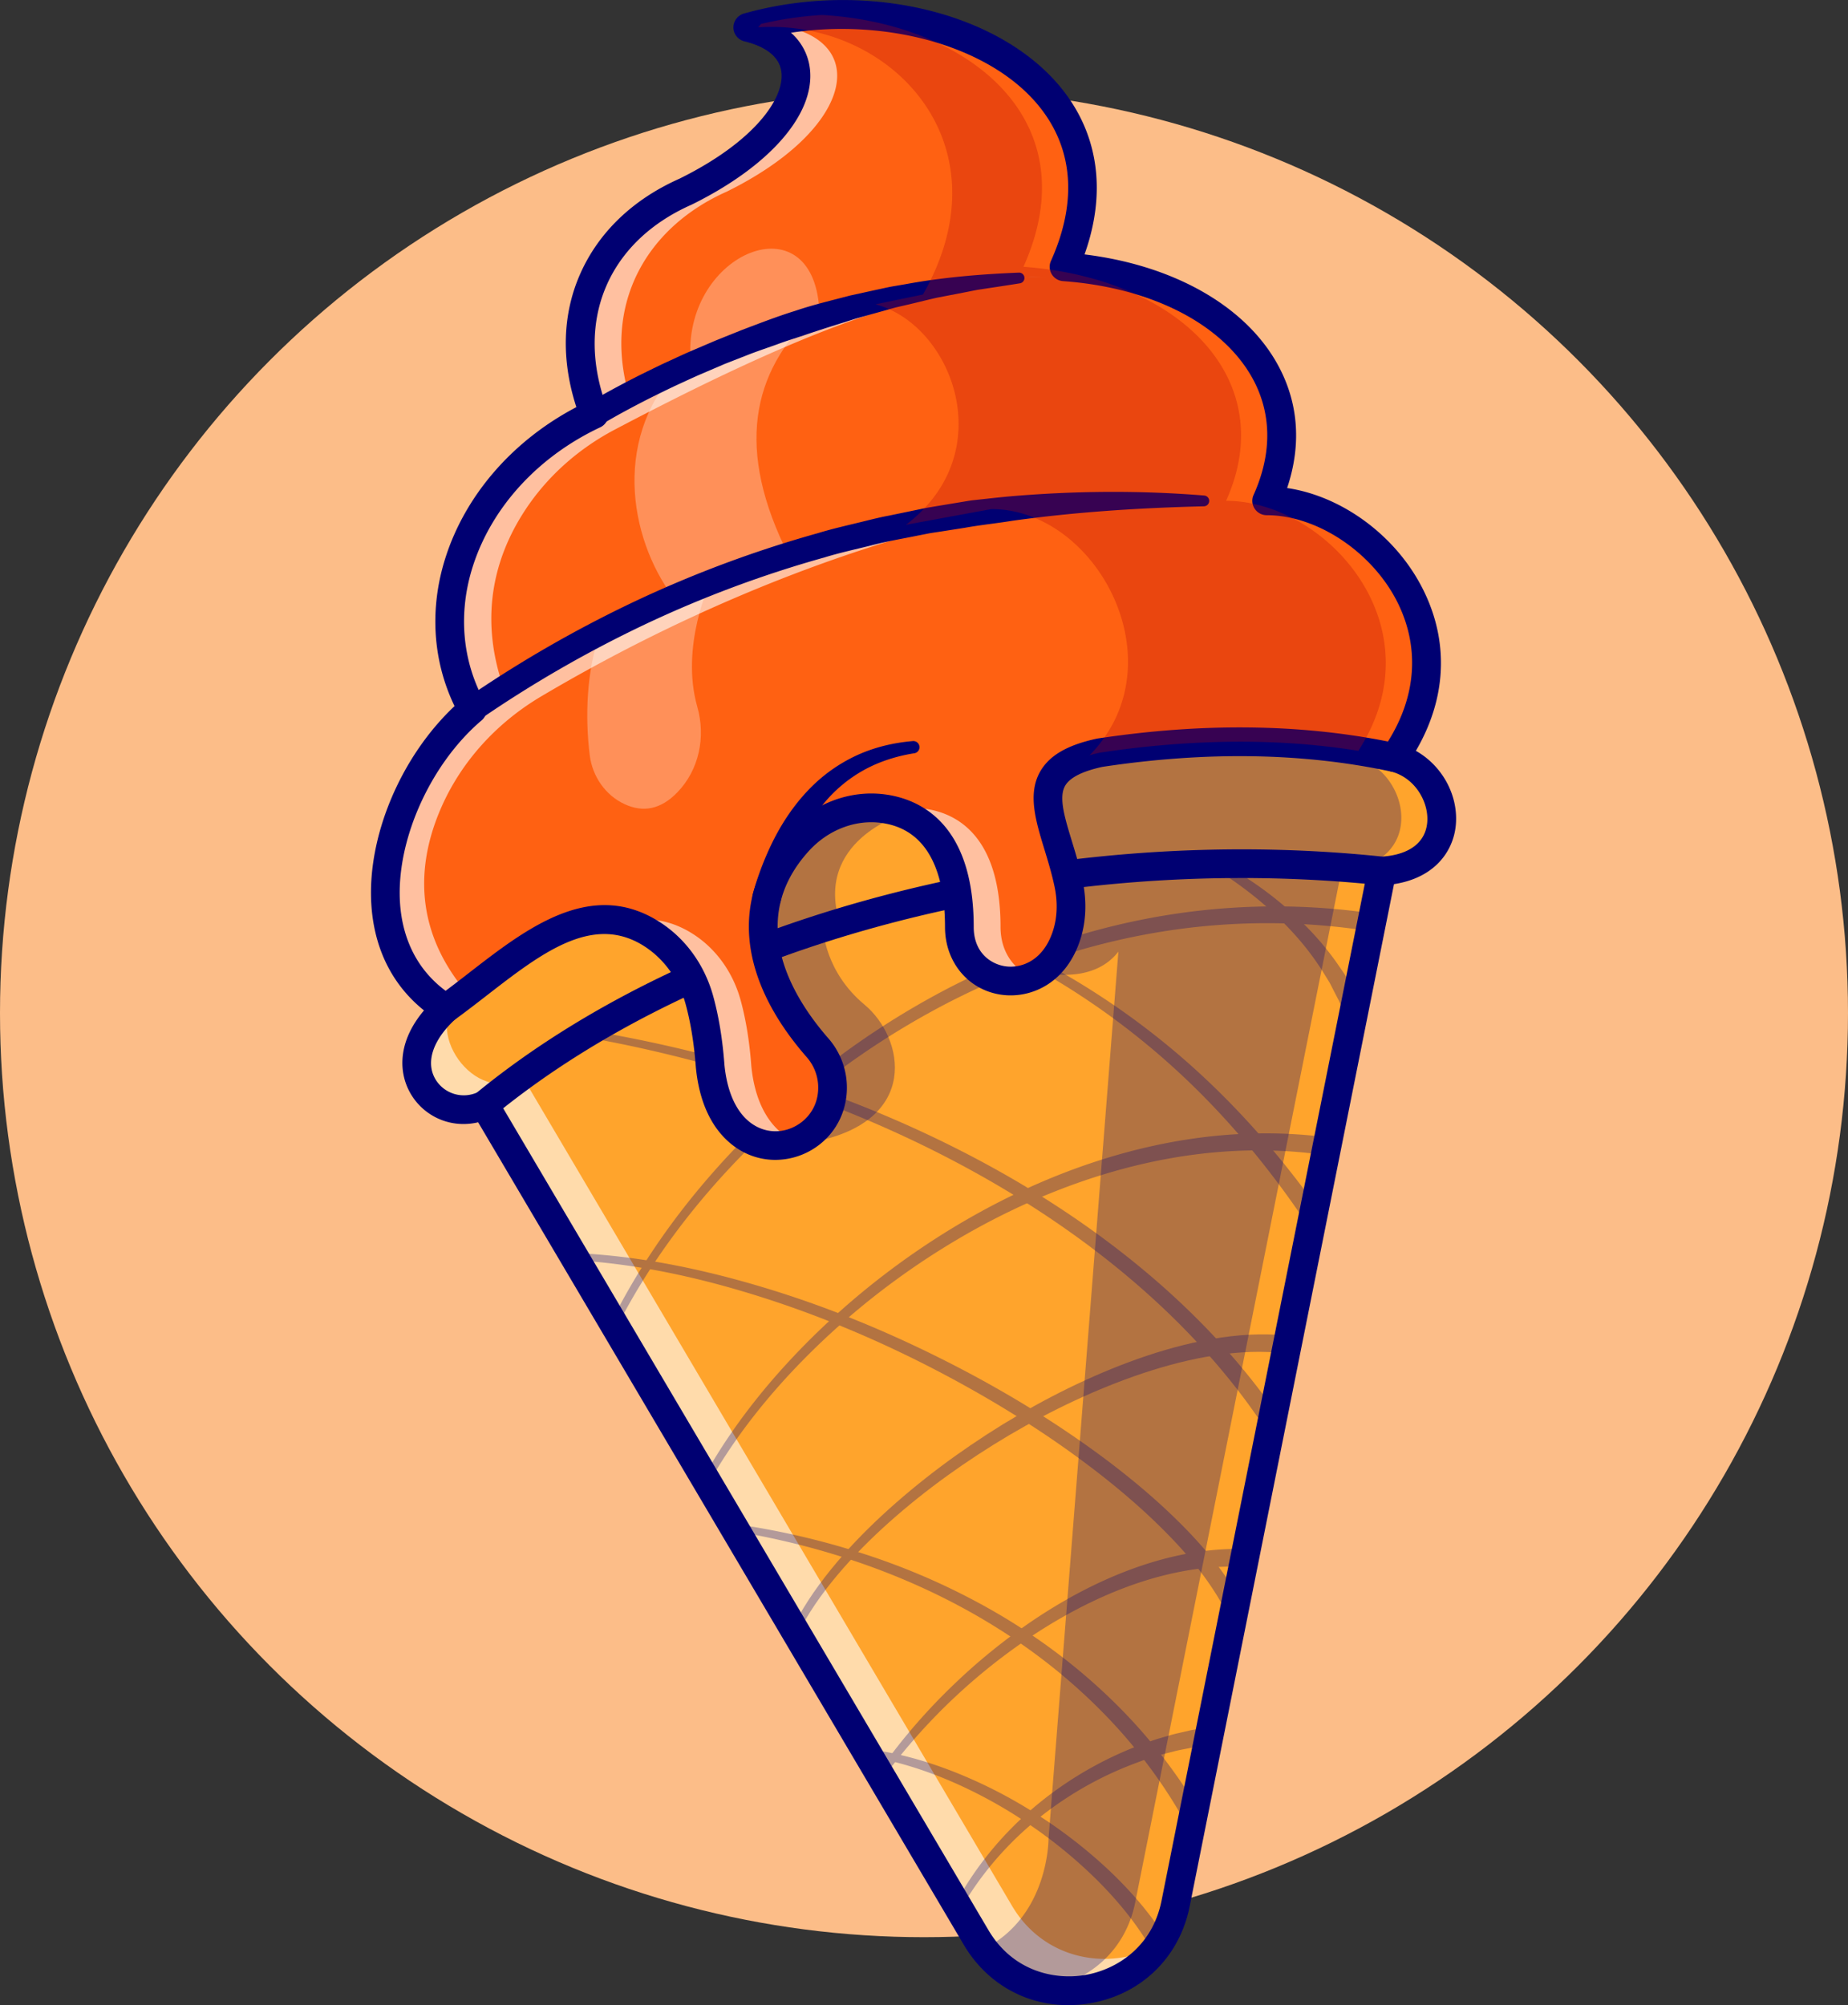 <svg xmlns="http://www.w3.org/2000/svg" viewBox="0 0 2646.67 2871.32"><rect x="0" y="0" width="2646.67" height="2871.32" fill="#333333" stroke="none"/><defs><style>.cls-1{fill:#fcbd88;}.cls-2{fill:#ffa42c;}.cls-3{opacity:0.6;}.cls-4{fill:#fff;}.cls-5{opacity:0.3;}.cls-6{fill:#000072;}.cls-7{fill:#ff6112;}.cls-8{fill:#b70606;}</style></defs><g id="Layer_2" data-name="Layer 2"><g id="Layer_1-2" data-name="Layer 1"><circle class="cls-1" cx="1323.33" cy="1450.68" r="1323.33"/><path class="cls-2" d="M1979.28,1247.23c-121-12.8-245.19-13.67-368.19-3.39-320.82,26.82-633.88,129.78-863.5,296.92-.1.06-.21.16-.31.21q-27.51,20-53.33,41.26c-67.31,31.7-147.51-53.64-55.34-138.27,7.4-7.09,15-14.08,22.71-21,227.57-204.65,583.27-351,961.84-366.86,123.47-5.13,249.35,3.55,374,28.67C2078.81,1105.67,2102,1239.93,1979.28,1247.23Z"/><path class="cls-2" d="M1979.28,1247.23,1683.69,2725.85c-26.56,133-196.12,167.81-274.68,65a176.47,176.47,0,0,1-11-16.44L694,1582.23c233.06-191.6,570.58-309.42,917.14-338.39C1734.09,1233.56,1858.28,1234.43,1979.28,1247.23Z"/><g class="cls-3"><path class="cls-4" d="M1658.57,2785.46c-57,81.28-184.46,90.53-249.56,5.34a176.47,176.47,0,0,1-11-16.44L694,1582.23q26-21.35,53.64-41.47l701.55,1188a171.35,171.35,0,0,0,11,16.44C1509.72,2810,1595.37,2820.14,1658.57,2785.46Z"/></g><g class="cls-3"><path class="cls-4" d="M747.28,1541q-27.51,20-53.33,41.26c-67.31,31.7-147.51-53.64-55.34-138.27,7.4-7.09,15-14.08,22.71-21l2,.67C598.38,1470.48,682.29,1587.26,747.28,1541Z"/></g><g class="cls-5"><path class="cls-6" d="M1921.38,1245.79l-295.6,1478.63c-14.07,70.44-68.28,113.29-127.78,122.79a149.86,149.86,0,0,1-89-56.41c93.15-46.76,92.64-157.28,92.64-157.28l100.09-1270.84c-16.44,21.32-39.56,29.7-60.58,32.27a148,148,0,0,1-50-2.68h0l-1.19-.3c93.52-74.51,14.39-161.8,11.77-254.9-1.9-66.69,67.56-76.2,107.08-76.25l14.43-4.68q39.31-1.62,78.87-1.38a1531,1531,0,0,1,237.23,28.62C2020.9,1104.24,2044.07,1238.49,1921.38,1245.79Z"/></g><path class="cls-6" d="M663.92,1609.56A87.4,87.4,0,0,1,591,1570.74c-22.29-33.19-25.15-87.89,33.68-141.9a20.55,20.55,0,1,1,27.79,30.28c-33.67,30.91-43.89,64.07-27.35,88.7A47.29,47.29,0,0,0,683,1564.57c312.17-255.25,820.54-387.76,1296.65-337.94,38.81-2.75,61.64-20,64.38-48.61,2.69-28.17-16.42-64.19-52-73.28a20.55,20.55,0,0,1,10.17-39.83c51.41,13.14,87.76,64.54,82.74,117-3.7,38.7-33.09,81.58-104.49,85.83a20.11,20.11,0,0,1-3.38-.07C1509.82,1218.35,1011.26,1348,707,1598.09a20.36,20.36,0,0,1-4.28,2.71A90.87,90.87,0,0,1,663.92,1609.56Z"/><path class="cls-6" d="M1529.8,2871.32c-61.52,0-117-31.48-149.55-86.53l-704-1192.13a20.55,20.55,0,1,1,35.39-20.9l704,1192.13c34.72,58.8,94.24,71.74,138.41,64.26s96.08-39.36,109.47-106.32l295.59-1478.61a20.55,20.55,0,0,1,40.3,8.06L1703.82,2729.89c-14.62,73.13-69.37,126.31-142.9,138.78A185.87,185.87,0,0,1,1529.8,2871.32Z"/><g class="cls-5"><path class="cls-6" d="M1957.14,1332.65a949.91,949.91,0,0,0-319.9,6.12c-105.46,20-207.61,57.57-302.09,109.13a1160.18,1160.18,0,0,0-258.65,192.3c-76.58,75.83-143.2,162.46-192.41,258.52l-9.2-4.58c48.68-97.86,115-186.25,191.62-263.94a1176.39,1176.39,0,0,1,259.94-198c95.38-53.52,199-93.06,306.57-114.81a973.87,973.87,0,0,1,327.88-10.12Z"/><path class="cls-6" d="M1006.86,2117.23c43.27-78.34,100.43-148.19,164.53-210.23A1102.57,1102.57,0,0,1,1385,1746.14c77.48-44.62,160.88-79.78,248.25-101.08s178.71-28.25,268.5-16.31l-3.59,25.44c-86.1-12.72-174.65-7.39-259.9,12.13s-167.6,52.7-244.39,95.46a1086.46,1086.46,0,0,0-212.76,155.46c-64.14,60.29-121.57,128.47-165.28,205Z"/><path class="cls-6" d="M1131.39,2338.88c15.28-33,35.74-63.08,58.37-91.09s47.74-54,74.11-78.4c52.84-48.79,110.83-91.73,172-129.54,61.29-37.57,126-70,194.19-94.17,34.1-12,69.13-21.87,105.11-28.14s73-8.9,110.15-4.81l-3.24,25.48c-33.77-4.32-68.67-2.54-103,2.78s-68.52,14.26-101.9,25.35c-66.77,22.35-131,53-192,88.91-60.88,36.14-118.87,77.49-171.76,124.59-26.39,23.59-51.48,48.68-74.21,75.72s-43.13,56.06-58.45,87.63Z"/><path class="cls-6" d="M1258,2537.85A843.68,843.68,0,0,1,1360.4,2417.6a853.67,853.67,0,0,1,122.88-99.8c44.09-29.27,91.33-54.35,141.64-72.39s103.82-28.84,158.24-27.23l-1.13,25.66c-50.36-2.74-101.4,6.14-150,22.21s-95.22,39.31-139,66.85a850.1,850.1,0,0,0-226.71,210.92Z"/><path class="cls-6" d="M1735.58,2498.55l-13.92,1.84c-4.55.69-9.17,1.1-13.66,2l-13.49,2.64c-4.5.83-9,1.73-13.43,3-8.88,2.32-17.88,4.27-26.61,7.23l-13.18,4.11c-4.42,1.33-8.67,3.14-13,4.68a502.54,502.54,0,0,0-99,49.44c-62.24,40.1-115.6,94.62-152.85,159.31l-9-4.95c35.83-67.45,88.82-125.59,151.84-169.29a521.9,521.9,0,0,1,101.15-54.88c4.48-1.76,8.86-3.8,13.43-5.35l13.66-4.77c9-3.4,18.41-5.8,27.68-8.55,4.62-1.44,9.33-2.56,14.06-3.61l14.17-3.26c4.73-1.1,9.49-1.71,14.24-2.58l14-2.35Z"/><path class="cls-6" d="M822.43,1794.25c92.28,4,183.25,22.87,271.39,49.4s173.81,61.63,256.15,103,161.68,89.08,235.64,144.65c36.91,27.85,72.44,57.75,105.37,90.69a642,642,0,0,1,46.94,52.05c14.47,18.53,28,38,39.35,59.16L1754.43,2305c-10.12-19.39-22.48-37.89-36-55.68a619.39,619.39,0,0,0-44.42-50.64c-31.45-32.36-65.82-62.14-101.69-90-71.91-55.63-149.72-103.84-230.56-146s-165.18-77.94-252.15-105.53S913,1809.78,821.93,1804.52Z"/><path class="cls-6" d="M1052.1,2182.32a1103.81,1103.81,0,0,1,196.42,46.54,972.48,972.48,0,0,1,184.07,83.95c58.22,34.45,112.74,75.55,161.33,123.05a761.34,761.34,0,0,1,125.57,160.27l-22.32,12.73a737.6,737.6,0,0,0-118.67-157.54c-46.36-47.09-98.81-88.27-155.22-123.13-113-69.82-241.17-114.23-372.73-135.71Z"/><path class="cls-6" d="M1237.05,2503.89c43.58,5,86.18,16.63,127,32.43a688.7,688.7,0,0,1,117,59.27,702.8,702.8,0,0,1,104.37,80c32.13,30.08,61.65,63.49,85.27,101.74l-22.17,13c-20.85-36.12-48.1-69.07-78.23-99a682.5,682.5,0,0,0-99-80.7,672.11,672.11,0,0,0-112.53-61.24c-39.39-16.63-80.65-29.23-123-35.34Z"/><path class="cls-6" d="M840,1475.06a1926.86,1926.86,0,0,1,284.19,68.84c92.82,30.22,183.4,67.74,270,113.3s169.08,99.23,244.44,162.13,143.39,135.18,198.31,217.3l-21.49,14.09c-52.22-80.38-117.83-152-190.92-214.71s-153.91-116.77-238.83-163-174.24-84.56-265.94-115.75a1913.83,1913.83,0,0,0-281.44-72.12Z"/><path class="cls-6" d="M1392.48,1329.13a1183.17,1183.17,0,0,1,144.94,73.2,1091.82,1091.82,0,0,1,133.18,93.46c84.17,68.85,157.48,150.59,220.25,239.34l-21.16,14.57c-59.55-88.6-129.51-170.46-210.65-240.13a1076.15,1076.15,0,0,0-129-95.19,1172,1172,0,0,0-141.69-75.83Z"/><path class="cls-6" d="M1729.66,1226.35a477.39,477.39,0,0,1,69.27,40,515.55,515.55,0,0,1,62.06,50.71,417.27,417.27,0,0,1,53,60.94l11.55,16.76,10.27,17.64,5,8.91,4.24,9.32c2.75,6.24,5.48,12.51,8,18.84l-24,9.28c-2.78-5.7-5.34-11.46-7.87-17.25l-3.7-8.73-4.39-8.41-8.67-16.94-10-16.27a395.71,395.71,0,0,0-47.2-60.5,498,498,0,0,0-57.27-52.12c-20.42-15.83-42.13-30.67-64.7-42.86Z"/></g><path class="cls-7" d="M1734.56,449.44c-117.92-69.67-274.79-51.38-274.79-51.38C1124.05,423.5,850.92,593.31,850.92,593.31c-55.29-143.71,8.83-264.77,130.86-318.82,173.57-85.65,205.94-207,89.15-235.32,6.27-1.75,12.59-3.39,18.91-4.88,254-60.48,551.92,85.29,434.06,347.79C1607.44,388.09,1680.35,412.3,1734.56,449.44Z"/><path class="cls-7" d="M1997.16,1084.81c-134.51-29-275.7-29.08-422.09-6.93-5.19,1.13-10.07,2.31-14.64,3.65-99.78,28.15-48.35,95.67-29.9,184.86,4.88,23.64,4.67,48.2-2.47,71.22C1496.92,1438.52,1374,1418,1374,1327.48c0-116.63-50.4-162-109.75-169.6-45.73-5.86-90.69,13.25-121.57,47.47-87.65,97.11-47.37,208.71,28.37,295.18,32.21,36.79,27.64,94.34-11.67,123.47C1110,1660.63,1028,1639.36,1017,1526.38c-3-40.49-9.1-71.63-15.41-94.54-10.9-39.36-35.3-74.14-70.09-95.62-101.11-62.43-196.48,38-292.92,107.74-151-94.64-83.18-325.24,38-428.2-82.51-148-1.9-336.13,168.38-419.57,3.85-1.85,6-2.88,6-2.88s273.13-169.81,608.85-195.25c0,0,156.87-18.29,274.79,51.38A288.8,288.8,0,0,1,1757.68,467c47.78,40.34,76.25,92.49,77.79,151.42.87,31.29-5.91,64.48-21.38,98.81,2.88,0,5.76,0,8.69.2C1965.51,724.53,2122.53,905.65,1997.16,1084.81Z"/><path class="cls-7" d="M1822.78,717.39c-.21.82-.46,1.65-.72,2.47l-97.57-2.57c-349.13-10.28-708,64.12-1047.91,298.47-82.51-148-1.9-336.13,168.38-419.57,3.85-1.85,6-2.88,6-2.88s273.13-169.81,608.85-195.25c0,0,156.87-18.29,274.79,51.38,5.34,3.19,10.63,6.48,15.77,10,2.52,2.52,5,5,7.35,7.5,48.09,50,73.68,97.11,77.79,151.42C1837.78,648.54,1833.52,681,1822.78,717.39Z"/><g class="cls-3"><path class="cls-4" d="M1140.19,1634.74c-49,19.42-113.55-9-123.16-108.36-3-40.49-9.1-71.63-15.41-94.54-10.9-39.36-35.3-74.14-70.09-95.62a132.06,132.06,0,0,0-37.35-16.08c31.65-7.25,63.71-4.06,96.34,16.08,34.78,21.48,59.19,56.26,70.08,95.62,6.32,22.91,12.43,54.05,15.41,94.54C1082,1587.78,1108.9,1622.1,1140.19,1634.74Z"/></g><g class="cls-3"><path class="cls-4" d="M1352.88,752.32c-191.7,50.4-390.54,134-577.67,244.82-62.32,36.9-113,91.26-142.47,157.43-32.73,73.48-45.32,171.1,35.71,267-10,7.6-19.89,15.16-29.86,22.35-151-94.64-83.18-325.24,38-428.21-83.49-149.67,0-340.49,174.34-422.45-55.29-143.71,8.84-264.76,130.86-318.81,173.57-85.65,205.94-207,89.15-235.32,6.27-1.75,12.59-3.39,18.91-4.88a508.5,508.5,0,0,1,146.12-12.75,502,502,0,0,0-87.14,12.75c-6.32,1.49-12.64,3.13-18.91,4.88,116.79,28.36,84.42,149.67-89.14,235.32C931.46,322.93,868.62,425.13,896.42,549.21a60.71,60.71,0,0,1,1.18,20.14c141.71-71.73,276.22-131,374.26-127.27-111.66,33.53-246.43,96.78-391.43,173.13-50.33,26.51-94,64.49-125.91,111.62-40.35,59.71-72.92,148.55-32,261.84C923.65,857.08,1132.41,770.56,1352.88,752.32Z"/></g><g class="cls-3"><path class="cls-4" d="M1477.19,1398.8c-46.19,19.52-103.22-9.66-103.22-71.32,0-108-43.26-155-96.85-167.24a130.64,130.64,0,0,1,46.09-2.36c59.34,7.6,109.74,53,109.74,169.6C1433,1363.19,1452.12,1388,1477.19,1398.8Z"/></g><path class="cls-6" d="M1110.38,1660.91a98.16,98.16,0,0,1-39.92-8.41c-24.14-10.71-65.84-41.1-73.87-124.15-2.55-34.11-7.51-64.59-14.8-91-9.83-35.66-31.51-65.35-61-83.6-73-45-146.14,11.68-223.64,71.73-15.17,11.76-30.85,23.91-46.45,35.19a20.54,20.54,0,0,1-22.95.76c-57.49-36-90.6-92.68-95.75-163.82-7.09-98,41.38-213.46,119-286.48-31.56-65.45-36.17-140.53-12.75-213.29C667.16,708,734.89,630.53,825.46,583c-21.91-67.46-20.05-133.17,5.6-191,26.36-59.46,75.45-106.5,142-136.08,106.72-52.74,150.28-114.48,146.11-152.29-3-26.77-30.5-38.94-53.09-44.43a20.56,20.56,0,0,1-.7-39.76c169.09-47.6,358.25-5.11,449.77,101,57.6,66.81,70.75,152.58,38.08,243.88,124,15.18,224.78,70.51,272.74,150.92,33.31,55.85,39.18,118.83,17.41,183.62,77.31,11.39,153.67,66.38,192.77,141.47,43.25,83.07,35.38,174.1-22.17,256.32a20.57,20.57,0,0,1-21.16,8.31c-125.58-27.05-264.89-29.34-414-6.82-28.51,6.22-46.42,15.26-53.24,26.87-9.69,16.5-.78,45.69,9.54,79.5,5.31,17.37,11.32,37.07,15.6,57.77,5.82,28.14,4.8,56.29-3,81.41-19.94,64.61-71.82,87-114.39,80.63-47-7.09-79.91-46.9-79.91-96.8,0-62.71-15.93-139.49-91.83-149.22-37.48-4.8-76.25,10.46-103.67,40.85-91,100.81-21.16,211.11,28.56,267.88a107.23,107.23,0,0,1,25.83,81.81c-3.12,29.09-17.56,54.56-40.68,71.72A102.89,102.89,0,0,1,1110.38,1660.91ZM865.92,1296.1c25,0,50.54,6.67,76.42,22.65,38.4,23.72,66.48,62,79.08,107.65,8,29,13.42,62.13,16.12,98.45,4.43,45.7,22.06,77.86,49.6,90.08,19.58,8.7,42,5.93,60-7.41a61,61,0,0,0,24.32-43.09,66,66,0,0,0-15.89-50.36c-99.9-114.08-110.16-231.63-28.15-322.5,36.45-40.38,88.58-60.6,139.42-54.08,47.69,6.11,127.7,38.92,127.7,190,0,36.45,24.21,53,44.94,56.16,23.33,3.52,55.37-8,69-52.12,5.72-18.5,6.4-39.58,2-61-3.9-18.85-9.37-36.77-14.66-54.1-12.6-41.27-24.5-80.26-5.67-112.32,13.3-22.64,38.92-37.37,80.63-46.36.41-.09.83-.17,1.25-.23,149-22.56,288.74-21.1,415.75,4.32,41.53-66,45.87-137.49,12-202.61C1963,788.85,1885,737.74,1814.1,737.74a20.56,20.56,0,0,1-18.74-29c27.64-61.36,26-121-4.69-172.49-44.63-74.83-144.91-124.8-268.25-133.68a20.55,20.55,0,0,1-17.27-28.92c39-86.86,31.69-165.15-21.14-226.42-70.52-81.8-214.25-121-351.21-100.37A81,81,0,0,1,1160,99.06c7.13,64.58-57.69,138.86-169.16,193.85l-.76.36c-120.72,53.47-167.82,168.34-120,292.64a20.56,20.56,0,0,1-10.44,26c-88.65,41.67-155.1,114-182.29,198.52-21.66,67.29-15.57,136.68,17.15,195.36a20.54,20.54,0,0,1-4.65,25.67C615.65,1094.5,566.48,1205.18,573,1294.62c2.7,37.36,16.45,88,65.2,124.19,11.3-8.43,22.68-17.25,33.77-25.85C731.5,1346.79,796.92,1296.1,865.92,1296.1Z"/><g class="cls-5"><path class="cls-4" d="M988.74,510.83c-7-149.86,174.17-223.6,184.54-68.94-92.12,81.88-121.38,190.08-50.1,340.4L958.76,847.8C895.94,756.67,878.32,608.29,988.74,510.83Z"/></g><g class="cls-5"><path class="cls-4" d="M859.75,905.39l157.43-71.67s-43.29,91.41-18.53,178.4c12.27,43.08,2.67,90.17-28.45,122.4-24.19,25.07-49.4,29-75.36,17.16-27.83-12.75-46.45-39.92-50.24-70.3C837.94,1028,839.55,960.45,859.75,905.39Z"/></g><path class="cls-6" d="M1078.23,1280.05a419.14,419.14,0,0,1,30.36-78.66c12.91-25.1,28.94-48.91,48.64-69.54a227,227,0,0,1,68.83-49.76c25.74-12,53.49-18.53,81.14-20.88a8.81,8.81,0,0,1,2.17,17.48l-.23,0c-25.62,4.09-50.34,12-72.46,24.32a200.31,200.31,0,0,0-57.53,48.34c-16,19.45-28.73,41.61-38.68,65a380.79,380.79,0,0,0-22.27,73.23v.05a20.56,20.56,0,0,1-40.31-8.17C1078,1281,1078.1,1280.51,1078.23,1280.05Z"/><path class="cls-6" d="M666.36,1001A1748.17,1748.17,0,0,1,908.83,861.33a1660.44,1660.44,0,0,1,262.23-97.77c22.34-6.86,45.18-11.79,67.83-17.45,11.33-2.8,22.67-5.6,34.15-7.73l34.29-7.08,17.14-3.58c5.73-1.09,11.5-2,17.25-3l34.55-5.71c5.76-.91,11.5-2,17.29-2.7l17.41-1.89c11.59-1.28,23.2-2.54,34.81-3.59,93-8,186.37-8.8,278.94-1.24a7.72,7.72,0,0,1-.46,15.41c-92.15,2.26-183.88,8.08-274.56,20.77-22.6,3.69-45.37,5.93-67.88,10L1348,761.06c-5.65.88-11.31,1.66-16.94,2.62L1314.19,767c-22.39,4.56-45,8.31-67.07,14.17-22.17,5.55-44.53,10.35-66.38,17.08a1624.53,1624.53,0,0,0-256.55,95.65,1712.68,1712.68,0,0,0-237.42,136.74l-.06,0A18,18,0,1,1,666.36,1001Z"/><path class="cls-6" d="M841.42,578c24-14.44,47.71-27,72.05-39.43q18.24-9.11,36.63-17.89c12.36-5.62,24.63-11.45,37.06-16.91l37.45-16,37.79-15.2c25.39-9.62,50.73-19.44,76.7-27.51,25.74-8.75,52.28-14.92,78.52-21.88l39.82-8.71c6.65-1.38,13.26-2.91,19.93-4.18l20.09-3.43c53.42-9.85,107.72-14.3,161.74-16.47a7.71,7.71,0,0,1,1.55,15.31l-.38.06c-13.22,2.14-26.41,4.15-39.59,6.12l-19.75,3c-6.56,1.13-13.08,2.6-19.63,3.8l-39.18,7.57c-13,2.88-25.88,6.21-38.81,9.26L1284,440c-6.43,1.64-12.81,3.54-19.21,5.3L1226.42,456c-25.31,8.13-50.72,15.71-75.78,24.45-12.61,4.14-25.29,8-37.73,12.69-12.49,4.47-25.09,8.68-37.51,13.37L1038.32,521l-36.63,15.67c-12.16,5.33-24.15,11-36.23,16.52q-18,8.6-35.77,17.47c-23.52,12-47.25,24.64-69.28,37.87l-.47.28A18,18,0,0,1,841.42,578Z"/><g class="cls-5"><path class="cls-8" d="M1945.42,1075.15c-64.89-10.37-131.22-14.38-198.94-12.69a1369.9,1369.9,0,0,0-171.41,15.42c-5.19,1.13-10.07,2.31-14.64,3.65,3.44-3.5,6.73-7.1,9.86-10.74,112.58-131.95-3-341.79-150.39-341.79l-22.5,4.11-100,18.4a207.26,207.26,0,0,0,16.44-13.72c114.27-105.07,45.27-274-59.86-302l67.88-14.08c123.72-217.49-47.84-394.86-236-382.58,0,0,1.38-1.7,4.06-4.88a506.72,506.72,0,0,1,87.5-12.79h.15c206,11.71,383.76,147.77,288.19,360.58,222.27,16,368.81,160.62,290.2,335.11C1898.26,717.19,2061,895.58,1945.42,1075.15Z"/></g><g class="cls-5"><path class="cls-6" d="M1292.09,1166.27s-127.2,38.18-88.94,156.58l-24.27,8s2.15,60.33,59.31,107.86,79.91,166.62-72.82,196.35c42.59-35.25,55-95.55,1.19-154.89C1044.58,1356.14,1103.65,1129,1292.09,1166.27Z"/></g></g></g></svg>